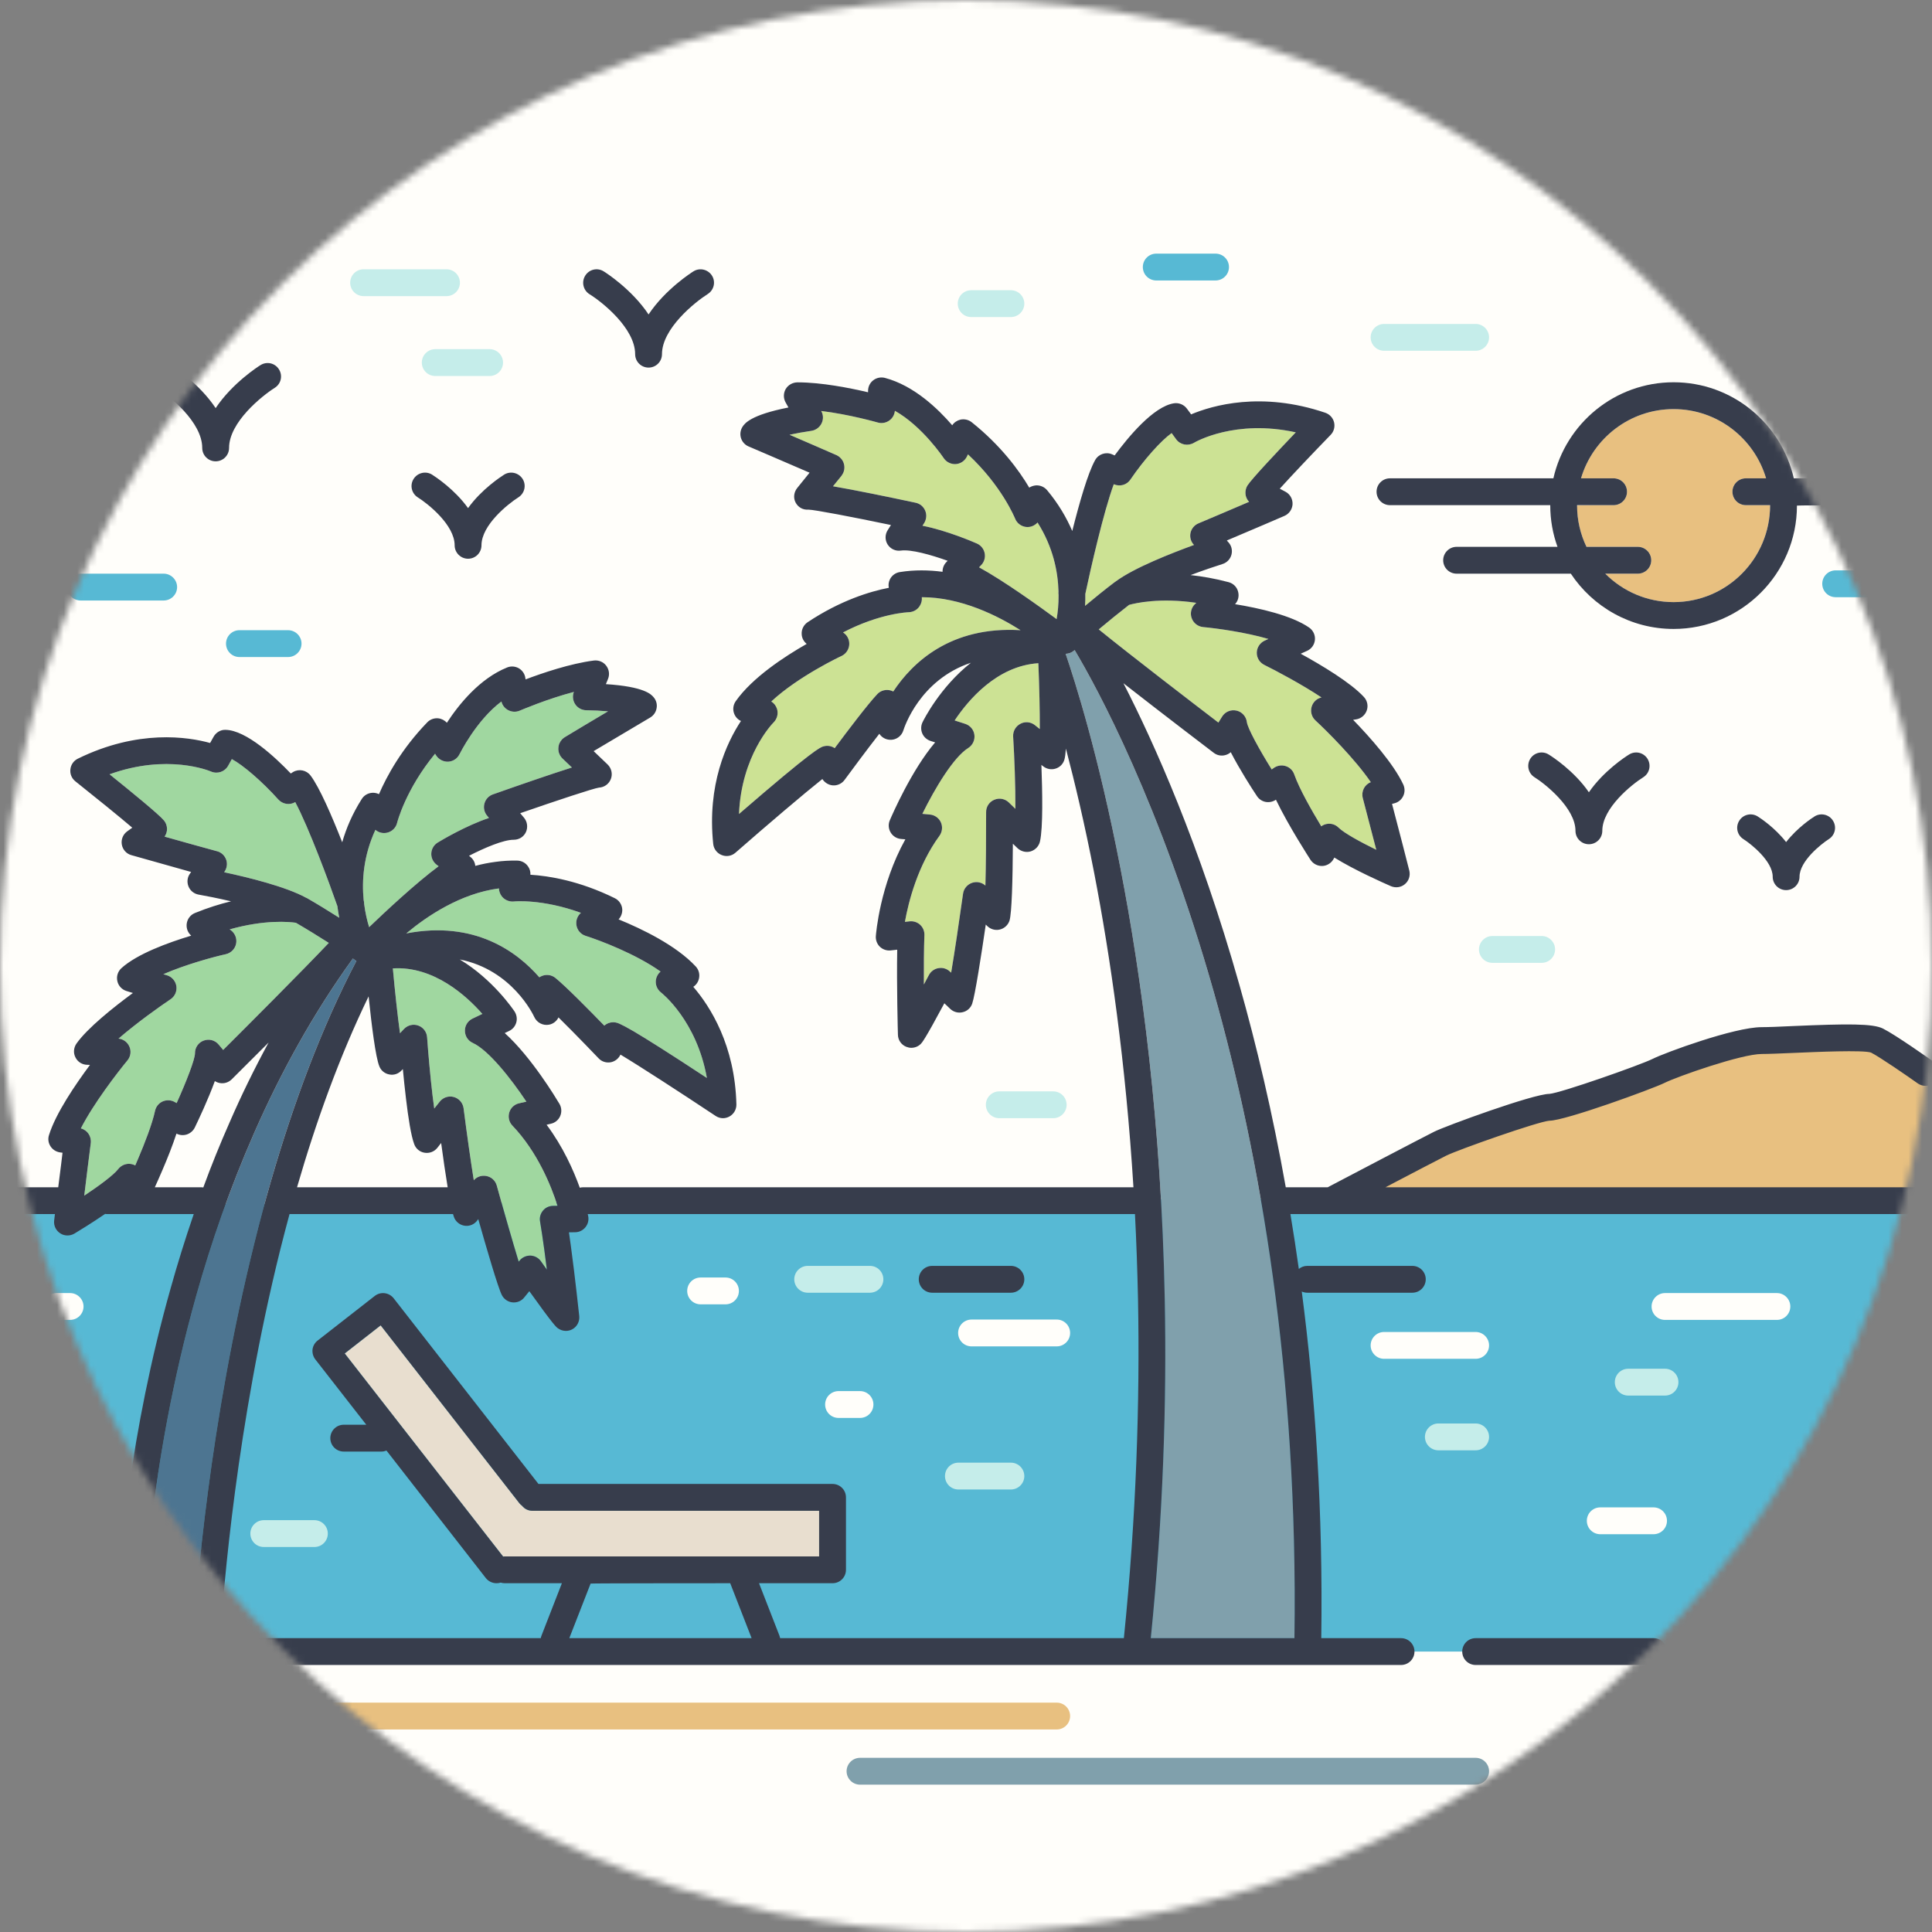 <svg width="288" height="288" viewBox="0 0 288 288" fill="none" xmlns="http://www.w3.org/2000/svg">
<rect x="0" y="0" width="288" height="288" fill="#808080" stroke="none"/>
<mask id="mask0_221:13935" style="mask-type:alpha" maskUnits="userSpaceOnUse" x="0" y="0" width="288" height="288">
<circle cx="144" cy="144" r="144" fill="#C4C4C4"/>
</mask>
<g mask="url(#mask0_221:13935)">
<path d="M1019.87 597.453H-1716V-21.996H1019.87V597.453Z" fill="#FFFEFA"/>
<path d="M287.84 178.231V161.497C287.84 161.497 279.853 154.503 276.96 154.503C274.053 154.503 262.507 153.877 258.947 155.412C255.387 156.948 243.613 162.116 238.947 162.755C234.28 163.392 220.053 167.304 215.387 168.791C210.733 170.279 200.28 178.503 200.28 178.503L287.84 178.231Z" fill="#E8C080"/>
<path d="M-0.894 179.615V246.197H287.84V178.231L-0.894 179.615Z" fill="#57B9D4"/>
<path d="M122.107 225.209V232.009H75.24C75.16 232.009 75.08 232.023 75 232.037L51.387 201.757L56.747 197.569L77.44 224.103C77.547 224.236 77.68 224.356 77.813 224.451C78.173 224.916 78.733 225.209 79.36 225.209H122.107Z" fill="#E8DECF"/>
<path d="M263.867 75.303C263.867 83.303 257.413 89.756 249.48 89.756C245.507 89.756 241.907 88.144 239.293 85.516H244.147C245.253 85.516 246.147 84.623 246.147 83.516C246.147 82.423 245.253 81.516 244.147 81.516H236.493C235.6 79.651 235.093 77.569 235.093 75.369C235.093 75.303 240.533 75.303 240.533 75.303C241.64 75.303 242.533 74.409 242.533 73.303C242.533 72.196 241.64 71.303 240.533 71.303H235.68C237.44 65.344 242.96 60.984 249.48 60.984C256 60.984 261.507 65.344 263.267 71.303H260.253C259.147 71.303 258.253 72.196 258.253 73.303C258.253 74.409 259.147 75.303 260.253 75.303H263.867Z" fill="#E8C080"/>
<path d="M203.147 118.956C203.76 121.289 204.547 124.289 205.16 126.676C202.76 125.503 200.36 124.183 199.547 123.383C199.08 122.916 198.427 122.704 197.787 122.823C197.48 122.876 197.2 122.996 196.96 123.183C195.547 120.849 193.693 117.609 192.933 115.451C192.733 114.849 192.253 114.383 191.64 114.196C191.04 114.009 190.387 114.117 189.867 114.489L189.573 114.704C187.707 111.716 185.973 108.543 185.867 107.636C185.76 106.796 185.133 106.103 184.32 105.929C183.493 105.743 182.64 106.089 182.187 106.811L181.627 107.716C177.773 104.769 168.547 97.689 163.787 93.823C165.187 92.651 166.813 91.329 168.307 90.169C169.267 89.903 172.907 89.063 178.333 89.863L178.2 89.984C177.6 90.516 177.373 91.356 177.627 92.103C177.88 92.863 178.547 93.396 179.347 93.477C181.267 93.651 185.627 94.236 189.08 95.249L188.52 95.503C187.827 95.823 187.36 96.516 187.347 97.289C187.333 98.063 187.773 98.769 188.467 99.117C190.2 99.969 194.027 101.996 197 103.969C196.307 104.117 195.747 104.636 195.533 105.329C195.307 106.063 195.52 106.863 196.08 107.383C197.787 108.956 201.987 113.144 204.347 116.596C203.413 116.956 202.893 117.969 203.147 118.956Z" fill="#CCE294"/>
<path d="M180.946 147.903C187.826 172.236 193.52 204.596 192.96 244.196H171.547C173.386 225.983 173.933 209.064 173.627 193.636C173.12 167.503 170.186 145.704 167.013 129.371C163.747 112.489 160.213 101.436 158.853 97.463C159.307 97.451 159.76 97.289 160.12 96.969C160.12 96.969 160.16 96.943 160.2 96.903C163.52 102.477 173.013 119.876 180.946 147.903Z" fill="#80A0AC"/>
<path d="M193.16 64.451C190.413 67.329 186.6 71.369 185.96 72.369C185.667 72.849 185.587 73.409 185.72 73.956C185.813 74.276 185.973 74.569 186.2 74.811C183.507 75.956 180.093 77.423 178.667 78.011C178.053 78.263 177.613 78.796 177.467 79.436C177.333 80.089 177.52 80.756 177.987 81.236C174.587 82.489 169.12 84.609 166.333 86.663C166.28 86.703 166.213 86.743 166.16 86.784C164.707 87.876 163.147 89.156 161.747 90.317C161.787 89.756 161.8 89.156 161.787 88.529C162.573 84.823 164.507 76.303 166.027 72.183C166.947 72.583 167.973 72.289 168.507 71.489C170.56 68.477 173.093 65.663 174.653 64.556L175.333 65.489C175.947 66.317 177.08 66.529 177.973 66.011C178.24 65.849 184.147 62.463 193.16 64.451Z" fill="#CCE294"/>
<path d="M157.8 88.689C157.813 90.089 157.68 91.303 157.507 92.289C154.933 90.396 149.667 86.609 145.947 84.569L146.24 84.263C146.707 83.796 146.907 83.129 146.787 82.489C146.667 81.836 146.227 81.289 145.627 81.023C145.053 80.769 141.12 79.076 137.507 78.369L137.76 77.984C138.107 77.423 138.173 76.729 137.92 76.129C137.667 75.516 137.133 75.076 136.493 74.943C132.307 74.049 127.507 73.063 124.173 72.489L125.44 70.929C125.507 70.823 125.547 70.769 125.573 70.716C125.613 70.651 125.653 70.596 125.68 70.529C125.72 70.451 125.733 70.409 125.747 70.369C125.773 70.303 125.8 70.223 125.813 70.156C125.827 70.089 125.84 70.036 125.853 69.969C125.853 69.903 125.867 69.836 125.867 69.769C125.88 69.703 125.867 69.636 125.867 69.569C125.867 69.516 125.867 69.451 125.853 69.396C125.84 69.329 125.827 69.263 125.813 69.196C125.8 69.144 125.787 69.076 125.76 69.023C125.747 68.956 125.72 68.903 125.693 68.836C125.667 68.784 125.64 68.729 125.6 68.677C125.573 68.609 125.533 68.556 125.493 68.503C125.453 68.451 125.413 68.396 125.373 68.356C125.333 68.303 125.28 68.249 125.227 68.209C125.187 68.169 125.173 68.144 125.133 68.117C125.04 68.049 124.973 68.011 124.92 67.969C124.853 67.943 124.8 67.903 124.733 67.863C123.107 67.144 120.187 65.889 117.693 64.811C118.72 64.583 119.853 64.383 120.96 64.223C121.613 64.117 122.173 63.716 122.467 63.117C122.76 62.529 122.747 61.836 122.413 61.263C126.613 61.769 130.8 62.969 130.853 62.984C131.453 63.156 132.107 63.036 132.613 62.651C133.067 62.317 133.347 61.796 133.4 61.236C137.533 63.569 140.627 68.223 140.667 68.276C141.067 68.889 141.773 69.223 142.48 69.183C143.2 69.129 143.84 68.689 144.147 68.036L144.293 67.729C149.387 72.477 151.28 77.236 151.307 77.276C151.573 77.984 152.227 78.477 152.973 78.556C153.627 78.623 154.24 78.356 154.667 77.889C156.973 81.529 157.707 85.183 157.787 88.156C157.773 88.344 157.773 88.516 157.8 88.689Z" fill="#CCE294"/>
<path d="M154.787 98.863C154.933 102.396 155.013 106.063 155 108.677L154.28 108.103C153.667 107.609 152.813 107.516 152.12 107.889C151.413 108.249 150.987 108.996 151.027 109.784C151.213 112.796 151.387 117.249 151.36 120.569L150.387 119.623C149.813 119.064 148.947 118.903 148.213 119.223C147.467 119.529 146.987 120.263 147 121.064C147 124.903 146.973 129.049 146.893 132.009C146.36 131.529 145.613 131.371 144.92 131.596C144.2 131.836 143.667 132.463 143.56 133.223C142.973 137.436 142.293 141.996 141.787 144.996L141.613 144.836C141.16 144.409 140.547 144.209 139.92 144.316C139.293 144.409 138.76 144.796 138.467 145.356C138.227 145.811 137.973 146.289 137.72 146.757C137.707 144.169 137.72 141.409 137.8 139.409C137.827 138.836 137.6 138.263 137.173 137.863C136.8 137.516 136.307 137.329 135.8 137.329C135.733 137.329 135.653 137.329 135.587 137.343L134.893 137.424C135.44 134.371 136.813 129.009 140.04 124.596C140.467 124.009 140.547 123.236 140.253 122.583C139.96 121.929 139.32 121.477 138.6 121.424L137.493 121.316C139.347 117.543 142.133 112.876 144.333 111.503C144.987 111.089 145.347 110.329 145.253 109.556C145.16 108.784 144.627 108.144 143.88 107.903L142.307 107.396C144.267 104.451 148.56 99.263 154.787 98.863Z" fill="#CCE294"/>
<path d="M152.133 93.943C141.653 93.303 135.96 98.836 133.16 103.076C133.053 103.023 132.947 102.984 132.827 102.943C132.093 102.716 131.293 102.916 130.773 103.477C129.373 104.956 126.36 108.929 124.427 111.529C123.947 111.196 123.333 111.089 122.747 111.263C122.306 111.383 121.347 111.663 110.16 121.343C110.52 112.649 115.107 107.903 115.32 107.689C115.84 107.169 116.04 106.409 115.84 105.716C115.693 105.223 115.387 104.823 114.973 104.569C119 100.811 125.373 97.811 125.453 97.784C126.147 97.451 126.587 96.756 126.6 95.996C126.613 95.289 126.253 94.636 125.667 94.276C131.187 91.396 135.413 91.263 135.453 91.263C136.133 91.249 136.773 90.889 137.12 90.303C137.36 89.916 137.466 89.463 137.413 89.023C143.266 89.023 148.773 91.811 152.133 93.943Z" fill="#CCE294"/>
<path d="M98.547 147.956C98.6 147.996 103.853 152.103 105.373 160.689C99.64 156.916 96.387 154.876 94.493 153.757C92.347 152.503 91.96 152.451 91.72 152.409C91.613 152.397 91.507 152.383 91.413 152.383C90.907 152.383 90.44 152.569 90.08 152.889C87.84 150.583 84.373 147.064 82.8 145.784C82.213 145.303 81.4 145.196 80.707 145.516C80.587 145.569 80.493 145.623 80.4 145.689C77.08 141.876 70.773 137.183 60.56 139.144C63.587 136.609 68.627 133.183 74.373 132.436C74.387 132.863 74.547 133.303 74.827 133.649C75.253 134.169 75.92 134.451 76.6 134.383C76.64 134.371 80.813 133.969 86.6 136.076C86.08 136.516 85.827 137.196 85.92 137.876C86.027 138.636 86.56 139.276 87.293 139.503C89.44 140.183 94.787 142.209 98.467 144.823C98.107 145.129 97.853 145.569 97.773 146.064C97.667 146.784 97.96 147.503 98.547 147.956Z" fill="#A0D7A0"/>
<path d="M87.386 105.876C88.48 105.889 89.613 105.943 90.64 106.036C88.32 107.409 85.64 109.011 84.173 109.903C84.026 109.996 83.906 110.103 83.787 110.209C83.587 110.451 83.453 110.651 83.36 110.876C83.347 110.903 83.347 110.929 83.333 110.956C83.266 111.169 83.227 111.397 83.227 111.623C83.227 111.649 83.227 111.676 83.227 111.704C83.24 111.929 83.28 112.156 83.373 112.371C83.386 112.397 83.4 112.424 83.413 112.451C83.44 112.516 83.466 112.583 83.507 112.649C83.6 112.796 83.706 112.916 83.813 113.037C83.84 113.064 85.253 114.409 85.253 114.409C82.053 115.424 77.466 117.009 73.466 118.424C72.853 118.636 72.386 119.144 72.213 119.784C72.04 120.409 72.186 121.091 72.613 121.596L72.893 121.929C69.427 123.091 65.8 125.263 65.253 125.596C64.693 125.929 64.333 126.529 64.293 127.183C64.253 127.849 64.546 128.477 65.067 128.889L65.386 129.129C62 131.623 57.32 136.009 55.026 138.209C54.733 137.263 54.453 136.091 54.28 134.731C54.28 134.556 54.266 134.371 54.213 134.196C53.92 131.263 54.173 127.583 55.96 123.704C56.44 124.117 57.093 124.276 57.706 124.129C58.453 123.956 59.026 123.383 59.2 122.649C59.213 122.596 60.44 117.716 64.853 112.356L65.026 112.636C65.427 113.236 66.133 113.583 66.84 113.543C67.56 113.489 68.2 113.064 68.507 112.409C68.546 112.356 70.986 107.383 74.746 104.569C74.866 105.103 75.213 105.556 75.707 105.836C76.253 106.144 76.906 106.183 77.493 105.929C77.533 105.916 81.48 104.209 85.546 103.144C85.306 103.756 85.386 104.436 85.746 104.984C86.106 105.529 86.72 105.863 87.386 105.876Z" fill="#A0D7A0"/>
<path d="M83.107 179.743L82.427 179.757C81.84 179.769 81.293 180.023 80.933 180.477C80.56 180.929 80.4 181.516 80.507 182.091C80.707 183.276 80.92 184.731 81.133 186.263C81.267 187.249 81.4 188.263 81.52 189.263C81.227 188.849 80.933 188.424 80.64 188.023C80.28 187.503 79.693 187.196 79.067 187.169C78.4 187.169 77.827 187.451 77.453 187.916L77.32 188.076C76.44 185.183 75.173 180.796 74.053 176.731C73.853 175.996 73.24 175.436 72.493 175.303C71.8 175.169 71.08 175.409 70.627 175.943C70.16 173.023 69.587 168.969 69.107 165.209C69 164.409 68.44 163.757 67.653 163.529C66.88 163.316 66.053 163.583 65.56 164.209L64.733 165.249C64.653 164.636 64.56 163.983 64.48 163.316C64.133 160.397 63.84 157.037 63.667 154.623C63.613 153.823 63.093 153.144 62.347 152.876C61.613 152.609 60.773 152.811 60.227 153.383L59.627 154.023C59.267 151.451 58.88 147.836 58.56 144.356C64.707 143.983 69.587 148.503 71.907 151.144L70.453 151.836C69.747 152.169 69.293 152.876 69.307 153.649C69.307 154.436 69.76 155.144 70.467 155.463C72.813 156.529 76.147 160.743 78.467 164.223L77.4 164.463C76.693 164.609 76.12 165.144 75.92 165.823C75.707 166.516 75.88 167.276 76.387 167.796C80.133 171.716 82.173 176.811 83.107 179.743Z" fill="#A0D7A0"/>
<path d="M53.04 143.196C53.08 143.209 53.107 143.223 53.133 143.236C47.867 153.303 43.72 164.569 40.453 175.849C39.533 179.009 38.693 182.169 37.92 185.303C31.213 212.169 29.253 237.223 28.813 244.196H21.267C21.333 240.556 22.053 218.796 29.253 193.144C31.467 185.276 34.293 177.049 37.893 168.876C41.8 159.983 46.64 151.144 52.6 142.889C52.867 143.076 53.04 143.183 53.04 143.196Z" fill="#4D7591"/>
<path d="M50.293 135.076C50.373 135.689 50.467 136.263 50.573 136.811C49.053 135.849 47.36 134.796 45.8 133.903C45.747 133.876 45.68 133.849 45.627 133.823C42.587 132.156 36.96 130.784 33.413 130.023C33.827 129.463 33.933 128.769 33.72 128.156C33.493 127.529 32.986 127.049 32.346 126.889C30.853 126.489 27.32 125.503 24.533 124.716C24.72 124.451 24.84 124.144 24.88 123.823C24.947 123.276 24.787 122.716 24.427 122.289C23.68 121.383 19.413 117.903 16.333 115.424C24.947 112.316 31.173 114.889 31.453 115.009C32.413 115.424 33.507 115.049 34.013 114.144L34.56 113.156C36.227 114.049 39.08 116.489 41.493 119.183C42.133 119.889 43.187 120.064 44.013 119.569C46.053 123.409 49.053 131.529 50.293 135.076Z" fill="#A0D7A0"/>
<path d="M44.106 137.556C45.72 138.489 47.48 139.583 49.013 140.556C44.827 144.969 36.68 153.117 33.267 156.516L32.6 155.716C32.066 155.064 31.173 154.823 30.373 155.117C29.587 155.397 29.053 156.156 29.067 157.009C29.067 157.916 27.773 161.249 26.333 164.436L26.026 164.263C25.466 163.956 24.8 163.943 24.227 164.196C23.653 164.463 23.24 164.983 23.107 165.609C22.693 167.543 21.573 170.424 20.573 172.769C20.427 173.103 20.293 173.424 20.16 173.731C19.893 173.583 19.6 173.503 19.293 173.489C18.653 173.463 18.026 173.757 17.627 174.263C16.933 175.169 14.76 176.769 12.56 178.236C12.707 177.009 12.88 175.649 13.04 174.289C13.213 172.929 13.386 171.569 13.533 170.397C13.653 169.383 13.013 168.451 12.053 168.209C13.933 164.516 17.52 159.863 18.987 158.091C19.48 157.503 19.6 156.676 19.267 155.969C18.973 155.329 18.36 154.889 17.666 154.823C20.346 152.503 23.826 150.023 25.427 148.956C26.067 148.529 26.4 147.769 26.293 147.009C26.173 146.236 25.627 145.609 24.893 145.383L24.346 145.223C27.613 143.796 31.8 142.649 33.68 142.236C34.453 142.049 35.053 141.436 35.2 140.649C35.346 139.876 35.013 139.076 34.36 138.623L34.227 138.543C39.453 137.064 43.12 137.409 44.106 137.556Z" fill="#A0D7A0"/>
<path d="M192.96 244.196H171.547C173.387 225.983 173.933 209.063 173.627 193.636C173.12 167.503 170.187 145.703 167.013 129.369C163.747 112.489 160.213 101.436 158.853 97.463C159.307 97.449 159.76 97.289 160.12 96.969C160.12 96.969 160.16 96.943 160.2 96.903C163.52 102.476 173.013 119.876 180.947 147.903C187.827 172.236 193.52 204.596 192.96 244.196ZM167.533 244.196H116.293C116.267 244.076 116.24 243.956 116.2 243.849L113.147 236.009H124.107C125.213 236.009 126.107 235.116 126.107 234.009V223.209C126.107 222.103 125.213 221.209 124.107 221.209H80.267L58.68 193.529C58 192.663 56.733 192.503 55.867 193.183L47.346 199.836C46.933 200.156 46.653 200.636 46.587 201.156C46.533 201.689 46.68 202.223 47 202.636L54.6 212.383H51.24C50.133 212.383 49.24 213.289 49.24 214.383C49.24 215.489 50.133 216.383 51.24 216.383H56.867C57.12 216.383 57.373 216.329 57.613 216.236L72.427 235.249C72.827 235.743 73.413 236.009 74.013 236.009C74.227 236.009 74.44 235.983 74.64 235.916C74.826 235.969 75.027 236.009 75.24 236.009H83.76L80.707 243.849C80.666 243.956 80.64 244.076 80.613 244.196H32.827C33.293 237.049 35.253 212.476 41.787 186.249C42.227 184.503 42.68 182.743 43.16 180.983H67.533C67.6 181.249 67.68 181.463 67.746 181.609C68.053 182.236 68.667 182.663 69.36 182.729C70.067 182.796 70.733 182.489 71.147 181.929L71.293 181.729C72.52 186.063 74.227 191.916 74.813 193.063C75.12 193.663 75.72 194.076 76.387 194.143C77.067 194.209 77.733 193.943 78.147 193.409L78.906 192.476C82.48 197.476 82.893 197.796 83.133 197.983C83.493 198.249 83.92 198.396 84.347 198.396C84.693 198.396 85.027 198.316 85.333 198.143C86.027 197.756 86.427 196.983 86.347 196.183C86.306 195.889 85.747 190.489 85.093 185.703C85 185.023 84.906 184.343 84.813 183.703L85.76 183.689C86.36 183.676 86.906 183.396 87.28 182.929C87.653 182.463 87.8 181.863 87.68 181.276C87.666 181.249 87.653 181.129 87.613 180.983H169.187C169.4 185.076 169.547 189.303 169.64 193.636C169.933 209.036 169.387 225.969 167.533 244.196ZM75.24 232.009C75.16 232.009 75.08 232.023 75 232.036L51.387 201.756L56.746 197.569L77.44 224.103C77.546 224.236 77.68 224.356 77.813 224.449C78.173 224.916 78.733 225.209 79.36 225.209H122.107V232.009H75.24ZM84.867 244.196L88.04 236.063C88.053 236.009 108.853 236.009 108.853 236.009C108.867 236.063 112.04 244.196 112.04 244.196H84.867ZM21.267 244.196C21.333 240.556 22.053 218.796 29.253 193.143C31.467 185.276 34.293 177.049 37.893 168.876C41.8 159.983 46.64 151.143 52.6 142.889C52.867 143.076 53.04 143.183 53.04 143.196C53.08 143.209 53.107 143.223 53.133 143.236C47.867 153.303 43.72 164.569 40.453 175.849C39.533 179.009 38.693 182.169 37.92 185.303C31.213 212.169 29.253 237.223 28.813 244.196H21.267ZM23.08 176.983C23.4 176.289 23.8 175.383 24.227 174.383C24.947 172.716 25.72 170.769 26.306 168.983C26.787 169.236 27.333 169.276 27.84 169.116C28.36 168.943 28.8 168.569 29.04 168.076C29.627 166.863 31.04 163.863 32.027 161.156C32.32 161.343 32.667 161.463 33.027 161.476C33.6 161.503 34.133 161.289 34.533 160.903C34.773 160.663 37.066 158.383 40.04 155.409C37.907 159.329 35.973 163.289 34.24 167.276C32.8 170.529 31.493 173.769 30.306 177.009C30.213 176.996 30.12 176.983 30.027 176.983H23.08ZM20.16 173.729C19.893 173.583 19.6 173.503 19.293 173.489C18.653 173.463 18.027 173.756 17.627 174.263C16.933 175.169 14.76 176.769 12.56 178.236C12.707 177.009 12.88 175.649 13.04 174.289C13.213 172.929 13.387 171.569 13.533 170.396C13.653 169.383 13.013 168.449 12.053 168.209C13.933 164.516 17.52 159.863 18.987 158.089C19.48 157.503 19.6 156.676 19.267 155.969C18.973 155.329 18.36 154.889 17.667 154.823C20.347 152.503 23.827 150.023 25.427 148.956C26.067 148.529 26.4 147.769 26.293 147.009C26.173 146.236 25.627 145.609 24.893 145.383L24.346 145.223C27.613 143.796 31.8 142.649 33.68 142.236C34.453 142.049 35.053 141.436 35.2 140.649C35.347 139.876 35.013 139.076 34.36 138.623L34.227 138.543C39.453 137.063 43.12 137.409 44.106 137.556C45.72 138.489 47.48 139.583 49.013 140.556C44.827 144.969 36.68 153.116 33.267 156.516L32.6 155.716C32.067 155.063 31.173 154.823 30.373 155.116C29.587 155.396 29.053 156.156 29.067 157.009C29.067 157.916 27.773 161.249 26.333 164.436L26.027 164.263C25.467 163.956 24.8 163.943 24.227 164.196C23.653 164.463 23.24 164.983 23.107 165.609C22.693 167.543 21.573 170.423 20.573 172.769C20.427 173.103 20.293 173.423 20.16 173.729ZM33.413 130.023C33.827 129.463 33.933 128.769 33.72 128.156C33.493 127.529 32.986 127.049 32.346 126.889C30.853 126.489 27.32 125.503 24.533 124.716C24.72 124.449 24.84 124.143 24.88 123.823C24.947 123.276 24.787 122.716 24.427 122.289C23.68 121.383 19.413 117.903 16.333 115.423C24.947 112.316 31.173 114.889 31.453 115.009C32.413 115.423 33.507 115.049 34.013 114.143L34.56 113.156C36.227 114.049 39.08 116.489 41.493 119.183C42.133 119.889 43.187 120.063 44.013 119.569C46.053 123.409 49.053 131.529 50.293 135.076C50.373 135.689 50.467 136.263 50.573 136.809C49.053 135.849 47.36 134.796 45.8 133.903C45.747 133.876 45.68 133.849 45.627 133.823C42.587 132.156 36.96 130.783 33.413 130.023ZM54.947 148.529C55.386 152.743 55.987 157.636 56.56 158.983C56.813 159.609 57.373 160.049 58.04 160.169C58.706 160.303 59.386 160.076 59.84 159.583L60.053 159.369C60.187 160.729 60.333 162.263 60.52 163.769C60.853 166.583 61.267 169.289 61.746 170.556C61.986 171.236 62.587 171.729 63.293 171.836C64.013 171.956 64.733 171.676 65.187 171.116L65.76 170.383C66.08 172.743 66.413 175.063 66.733 176.983H44.28C47.106 167.209 50.613 157.463 54.947 148.529ZM55.96 123.703C56.44 124.116 57.093 124.276 57.706 124.129C58.453 123.956 59.027 123.383 59.2 122.649C59.213 122.596 60.44 117.716 64.853 112.356L65.027 112.636C65.427 113.236 66.133 113.583 66.84 113.543C67.56 113.489 68.2 113.063 68.507 112.409C68.546 112.356 70.987 107.383 74.746 104.569C74.867 105.103 75.213 105.556 75.707 105.836C76.253 106.143 76.907 106.183 77.493 105.929C77.533 105.916 81.48 104.209 85.546 103.143C85.306 103.756 85.386 104.436 85.746 104.984C86.106 105.529 86.72 105.863 87.387 105.876C88.48 105.889 89.613 105.943 90.64 106.036C88.32 107.409 85.64 109.011 84.173 109.903C84.027 109.996 83.907 110.103 83.787 110.209C83.587 110.449 83.453 110.651 83.36 110.876C83.347 110.903 83.347 110.929 83.333 110.956C83.267 111.169 83.227 111.396 83.227 111.623C83.227 111.649 83.227 111.676 83.227 111.703C83.24 111.929 83.28 112.156 83.373 112.369C83.387 112.396 83.4 112.423 83.413 112.449C83.44 112.516 83.466 112.583 83.507 112.649C83.6 112.796 83.707 112.916 83.813 113.036C83.84 113.063 85.253 114.409 85.253 114.409C82.053 115.423 77.467 117.009 73.467 118.423C72.853 118.636 72.386 119.143 72.213 119.783C72.04 120.409 72.186 121.089 72.613 121.596L72.893 121.929C69.427 123.089 65.8 125.263 65.253 125.596C64.693 125.929 64.333 126.529 64.293 127.183C64.253 127.849 64.547 128.476 65.067 128.889L65.387 129.129C62 131.623 57.32 136.009 55.027 138.209C54.733 137.263 54.453 136.089 54.28 134.729C54.28 134.556 54.267 134.369 54.213 134.196C53.92 131.263 54.173 127.583 55.96 123.703ZM74.373 132.436C74.386 132.863 74.547 133.303 74.827 133.649C75.253 134.169 75.92 134.449 76.6 134.383C76.64 134.369 80.813 133.969 86.6 136.076C86.08 136.516 85.827 137.196 85.92 137.876C86.027 138.636 86.56 139.276 87.293 139.503C89.44 140.183 94.787 142.209 98.467 144.823C98.107 145.129 97.853 145.569 97.773 146.063C97.666 146.783 97.96 147.503 98.546 147.956C98.6 147.996 103.853 152.103 105.373 160.689C99.64 156.916 96.387 154.876 94.493 153.756C92.347 152.503 91.96 152.449 91.72 152.409C91.613 152.396 91.507 152.383 91.413 152.383C90.906 152.383 90.44 152.569 90.08 152.889C87.84 150.583 84.373 147.063 82.8 145.783C82.213 145.303 81.4 145.196 80.707 145.516C80.587 145.569 80.493 145.623 80.4 145.689C77.08 141.876 70.773 137.183 60.56 139.143C63.587 136.609 68.626 133.183 74.373 132.436ZM71.906 151.143L70.453 151.836C69.747 152.169 69.293 152.876 69.306 153.649C69.306 154.436 69.76 155.143 70.467 155.463C72.813 156.529 76.147 160.743 78.467 164.223L77.4 164.463C76.693 164.609 76.12 165.143 75.92 165.823C75.707 166.516 75.88 167.276 76.387 167.796C80.133 171.716 82.173 176.809 83.106 179.743L82.427 179.756C81.84 179.769 81.293 180.023 80.933 180.476C80.56 180.929 80.4 181.516 80.507 182.089C80.707 183.276 80.92 184.729 81.133 186.263C81.267 187.249 81.4 188.263 81.52 189.263C81.227 188.849 80.933 188.423 80.64 188.023C80.28 187.503 79.693 187.196 79.067 187.169C78.4 187.169 77.827 187.449 77.453 187.916L77.32 188.076C76.44 185.183 75.173 180.796 74.053 176.729C73.853 175.996 73.24 175.436 72.493 175.303C71.8 175.169 71.08 175.409 70.627 175.943C70.16 173.023 69.587 168.969 69.106 165.209C69 164.409 68.44 163.756 67.653 163.529C66.88 163.316 66.053 163.583 65.56 164.209L64.733 165.249C64.653 164.636 64.56 163.983 64.48 163.316C64.133 160.396 63.84 157.036 63.667 154.623C63.613 153.823 63.093 153.143 62.346 152.876C61.613 152.609 60.773 152.809 60.227 153.383L59.627 154.023C59.267 151.449 58.88 147.836 58.56 144.356C64.707 143.983 69.587 148.503 71.906 151.143ZM161.787 88.529C162.573 84.823 164.507 76.303 166.027 72.183C166.947 72.583 167.973 72.289 168.507 71.489C170.56 68.476 173.093 65.663 174.653 64.556L175.333 65.489C175.947 66.317 177.08 66.529 177.973 66.011C178.24 65.849 184.147 62.463 193.16 64.449C190.413 67.329 186.6 71.369 185.96 72.369C185.667 72.849 185.587 73.409 185.72 73.956C185.813 74.276 185.973 74.569 186.2 74.809C183.507 75.956 180.093 77.423 178.667 78.011C178.053 78.263 177.613 78.796 177.467 79.436C177.333 80.089 177.52 80.756 177.987 81.236C174.587 82.489 169.12 84.609 166.333 86.663C166.28 86.703 166.213 86.743 166.16 86.783C164.707 87.876 163.147 89.156 161.747 90.317C161.787 89.756 161.8 89.156 161.787 88.529ZM178.333 89.863L178.2 89.984C177.6 90.516 177.373 91.356 177.627 92.103C177.88 92.863 178.547 93.396 179.347 93.476C181.267 93.651 185.627 94.236 189.08 95.249L188.52 95.503C187.827 95.823 187.36 96.516 187.347 97.289C187.333 98.063 187.773 98.769 188.467 99.116C190.2 99.969 194.027 101.996 197 103.969C196.307 104.116 195.747 104.636 195.533 105.329C195.307 106.063 195.52 106.863 196.08 107.383C197.787 108.956 201.987 113.143 204.347 116.596C203.413 116.956 202.893 117.969 203.147 118.956C203.76 121.289 204.547 124.289 205.16 126.676C202.76 125.503 200.36 124.183 199.547 123.383C199.08 122.916 198.427 122.703 197.787 122.823C197.48 122.876 197.2 122.996 196.96 123.183C195.547 120.849 193.693 117.609 192.933 115.449C192.733 114.849 192.253 114.383 191.64 114.196C191.04 114.009 190.387 114.116 189.867 114.489L189.573 114.703C187.707 111.716 185.973 108.543 185.867 107.636C185.76 106.796 185.133 106.103 184.32 105.929C183.493 105.743 182.64 106.089 182.187 106.809L181.627 107.716C177.773 104.769 168.547 97.689 163.787 93.823C165.187 92.651 166.813 91.329 168.307 90.169C169.267 89.903 172.907 89.063 178.333 89.863ZM157.507 92.289C154.933 90.396 149.667 86.609 145.947 84.569L146.24 84.263C146.707 83.796 146.907 83.129 146.787 82.489C146.667 81.836 146.227 81.289 145.627 81.023C145.053 80.769 141.12 79.076 137.507 78.369L137.76 77.984C138.107 77.423 138.173 76.729 137.92 76.129C137.667 75.516 137.133 75.076 136.493 74.943C132.307 74.049 127.507 73.063 124.173 72.489L125.44 70.929C125.507 70.823 125.547 70.769 125.573 70.716C125.613 70.651 125.653 70.596 125.68 70.529C125.72 70.449 125.733 70.409 125.747 70.369C125.773 70.303 125.8 70.223 125.813 70.156C125.827 70.089 125.84 70.036 125.853 69.969C125.853 69.903 125.867 69.836 125.867 69.769C125.88 69.703 125.867 69.636 125.867 69.569C125.867 69.516 125.867 69.449 125.853 69.396C125.84 69.329 125.827 69.263 125.813 69.196C125.8 69.143 125.787 69.076 125.76 69.023C125.747 68.956 125.72 68.903 125.693 68.836C125.667 68.783 125.64 68.729 125.6 68.677C125.573 68.609 125.533 68.556 125.493 68.503C125.453 68.449 125.413 68.396 125.373 68.356C125.333 68.303 125.28 68.249 125.227 68.209C125.187 68.169 125.173 68.143 125.133 68.116C125.04 68.049 124.973 68.011 124.92 67.969C124.853 67.943 124.8 67.903 124.733 67.863C123.107 67.143 120.187 65.889 117.693 64.809C118.72 64.583 119.853 64.383 120.96 64.223C121.613 64.116 122.173 63.716 122.467 63.116C122.76 62.529 122.747 61.836 122.413 61.263C126.613 61.769 130.8 62.969 130.853 62.984C131.453 63.156 132.107 63.036 132.613 62.651C133.067 62.317 133.347 61.796 133.4 61.236C137.533 63.569 140.627 68.223 140.667 68.276C141.067 68.889 141.773 69.223 142.48 69.183C143.2 69.129 143.84 68.689 144.147 68.036L144.293 67.729C149.387 72.476 151.28 77.236 151.307 77.276C151.573 77.984 152.227 78.476 152.973 78.556C153.627 78.623 154.24 78.356 154.667 77.889C156.973 81.529 157.707 85.183 157.787 88.156C157.773 88.344 157.773 88.516 157.8 88.689C157.813 90.089 157.68 91.303 157.507 92.289ZM155 108.677L154.28 108.103C153.667 107.609 152.813 107.516 152.12 107.889C151.413 108.249 150.987 108.996 151.027 109.783C151.213 112.796 151.387 117.249 151.36 120.569L150.387 119.623C149.813 119.063 148.947 118.903 148.213 119.223C147.467 119.529 146.987 120.263 147 121.063C147 124.903 146.973 129.049 146.893 132.009C146.36 131.529 145.613 131.369 144.92 131.596C144.2 131.836 143.667 132.463 143.56 133.223C142.973 137.436 142.293 141.996 141.787 144.996L141.613 144.836C141.16 144.409 140.547 144.209 139.92 144.316C139.293 144.409 138.76 144.796 138.467 145.356C138.227 145.809 137.973 146.289 137.72 146.756C137.707 144.169 137.72 141.409 137.8 139.409C137.827 138.836 137.6 138.263 137.173 137.863C136.8 137.516 136.307 137.329 135.8 137.329C135.733 137.329 135.653 137.329 135.587 137.343L134.893 137.423C135.44 134.369 136.813 129.009 140.04 124.596C140.467 124.009 140.547 123.236 140.253 122.583C139.96 121.929 139.32 121.476 138.6 121.423L137.493 121.316C139.347 117.543 142.133 112.876 144.333 111.503C144.987 111.089 145.347 110.329 145.253 109.556C145.16 108.783 144.627 108.143 143.88 107.903L142.307 107.396C144.267 104.449 148.56 99.263 154.787 98.863C154.933 102.396 155.013 106.063 155 108.677ZM133.16 103.076C133.053 103.023 132.947 102.984 132.827 102.943C132.093 102.716 131.293 102.916 130.773 103.476C129.373 104.956 126.36 108.929 124.427 111.529C123.947 111.196 123.333 111.089 122.747 111.263C122.307 111.383 121.347 111.663 110.16 121.343C110.52 112.649 115.107 107.903 115.32 107.689C115.84 107.169 116.04 106.409 115.84 105.716C115.693 105.223 115.387 104.823 114.973 104.569C119 100.809 125.373 97.809 125.453 97.783C126.147 97.449 126.587 96.756 126.6 95.996C126.613 95.289 126.253 94.636 125.667 94.276C131.187 91.396 135.413 91.263 135.453 91.263C136.133 91.249 136.773 90.889 137.12 90.303C137.36 89.916 137.467 89.463 137.413 89.023C143.267 89.023 148.773 91.809 152.133 93.943C141.653 93.303 135.96 98.836 133.16 103.076ZM287.027 176.983H206.533C210.453 174.929 214.667 172.729 215.573 172.276C217.4 171.369 229.293 167.183 230.96 167.063C233.347 167.063 246.467 162.263 248.133 161.423C250.067 160.463 259.6 157.116 262.613 157.116C263.693 157.116 265.4 157.036 267.373 156.956C270.733 156.809 277.707 156.503 278.907 156.903C280.267 157.596 284.4 160.449 285.88 161.503C286.773 162.129 288.027 161.916 288.667 161.023C289.307 160.116 289.093 158.876 288.187 158.236C287.613 157.836 282.587 154.276 280.693 153.329C279.173 152.569 275.48 152.596 267.2 152.956C265.267 153.049 263.6 153.116 262.613 153.116C258.533 153.116 248.173 156.929 246.347 157.849C244.533 158.756 232.627 162.943 230.96 163.063C228.573 163.063 215.453 167.863 213.787 168.703C212.133 169.529 200.373 175.689 197.92 176.983H191.667C189.693 165.889 187.307 155.823 184.76 146.836C178.827 125.863 172.013 110.689 167.467 101.849C173.56 106.609 180.493 111.889 180.933 112.223C181.387 112.569 181.947 112.703 182.507 112.596C182.867 112.529 183.2 112.369 183.467 112.129C184.8 114.716 186.613 117.543 187.373 118.676C187.667 119.129 188.147 119.449 188.68 119.543C189.213 119.636 189.76 119.516 190.2 119.209C192.107 123.183 195.213 127.943 195.36 128.183C195.76 128.783 196.44 129.129 197.173 129.089C197.893 129.036 198.533 128.596 198.84 127.956L198.907 127.836C201.88 129.689 206.28 131.636 207.347 132.103C208.04 132.396 208.84 132.289 209.413 131.809C210 131.329 210.253 130.569 210.093 129.823C209.947 129.183 208.36 123.076 207.507 119.836L207.92 119.729C208.48 119.569 208.947 119.169 209.187 118.636C209.44 118.103 209.427 117.489 209.187 116.956C207.733 113.836 204.24 109.916 201.707 107.303L202.147 107.236C202.867 107.129 203.48 106.623 203.733 105.929C203.987 105.236 203.827 104.449 203.32 103.903C201.36 101.769 197.053 99.183 193.893 97.449L194.84 97.023C195.507 96.729 195.947 96.089 196.013 95.383C196.08 94.663 195.747 93.969 195.16 93.556C192.533 91.729 187.693 90.651 184.107 90.063C184.56 89.583 184.733 88.903 184.573 88.249C184.413 87.529 183.853 86.969 183.147 86.783C181.093 86.236 179.213 85.916 177.48 85.729C179.427 84.996 181.187 84.409 182.24 84.076C182.893 83.876 183.4 83.344 183.573 82.677C183.747 81.996 183.56 81.289 183.08 80.796L182.88 80.569C186.333 79.116 191.2 77.023 191.467 76.903C192.173 76.596 192.64 75.916 192.68 75.156C192.707 74.383 192.307 73.663 191.627 73.303L190.773 72.849C192.52 70.916 195.547 67.716 198.36 64.823C198.84 64.329 199.027 63.623 198.867 62.956C198.707 62.289 198.213 61.756 197.56 61.529C188.013 58.289 180.693 60.449 177.56 61.769L176.92 60.903C176.48 60.317 175.747 60.011 175.013 60.116C171.933 60.583 168.147 65.196 166.16 67.889L165.787 67.729C164.853 67.317 163.747 67.689 163.253 68.583C162.16 70.516 160.893 74.984 159.84 79.156C158.973 77.143 157.773 75.089 156.093 73.076C155.68 72.583 155.053 72.317 154.427 72.356C154.067 72.383 153.72 72.503 153.427 72.689C151.92 70.143 149.213 66.423 144.853 62.943C144.387 62.569 143.747 62.423 143.16 62.556C142.667 62.677 142.227 62.969 141.947 63.396C139.813 60.916 136.213 57.463 131.907 56.329C131.307 56.183 130.667 56.303 130.173 56.689C129.68 57.063 129.4 57.651 129.4 58.276V58.476C126.747 57.849 122.48 56.996 118.907 56.996C118.173 56.996 117.493 57.369 117.12 57.996C116.773 58.609 116.76 59.356 117.107 59.984L117.533 60.743C111.853 61.863 111 63.143 110.693 63.609C110.373 64.103 110.28 64.716 110.453 65.289C110.627 65.849 111.04 66.317 111.573 66.543C111.573 66.543 116.933 68.836 120.68 70.463L118.853 72.729C118.347 73.344 118.227 74.209 118.6 74.916C118.973 75.623 119.693 76.036 120.507 75.969C121.427 75.984 127.067 77.063 132.813 78.263L132.333 79.023C131.907 79.677 131.907 80.516 132.32 81.169C132.747 81.836 133.507 82.183 134.28 82.076C135.787 81.863 138.733 82.689 141.267 83.596L141.093 83.769C140.693 84.169 140.493 84.703 140.507 85.236C138.453 84.969 136.32 84.929 134.147 85.276C133.52 85.369 132.973 85.756 132.68 86.317C132.467 86.729 132.4 87.183 132.493 87.623C129.733 88.156 125.293 89.489 120.387 92.756C119.8 93.156 119.453 93.836 119.507 94.556C119.533 95.116 119.813 95.636 120.253 95.984C116.96 97.863 112.173 100.984 109.68 104.516C109.293 105.063 109.2 105.769 109.44 106.383C109.627 106.876 109.987 107.263 110.453 107.476C108.307 110.743 105.387 116.983 106.32 125.823C106.4 126.556 106.893 127.196 107.587 127.463C108.28 127.743 109.067 127.609 109.627 127.116C114.52 122.836 119.933 118.236 122.587 116.129C122.933 116.663 123.507 117.023 124.147 117.076C124.827 117.129 125.507 116.809 125.907 116.249C126.947 114.836 129.187 111.809 131.08 109.383C131.413 109.889 131.973 110.236 132.613 110.276C133.533 110.356 134.4 109.756 134.667 108.863C134.8 108.449 137.093 101.344 144.733 98.796C140.12 102.436 137.68 107.329 137.52 107.663C137.267 108.183 137.253 108.796 137.48 109.329C137.707 109.863 138.16 110.263 138.707 110.449L139.4 110.663C135.893 114.796 133.027 121.383 132.64 122.289C132.387 122.876 132.44 123.556 132.773 124.103C133.093 124.649 133.68 125.009 134.307 125.063L134.96 125.116C131.16 131.943 130.587 139.196 130.56 139.543C130.52 140.129 130.733 140.716 131.16 141.129C131.6 141.543 132.187 141.743 132.773 141.676L133.747 141.569C133.653 146.796 133.84 153.903 133.853 154.249C133.867 155.049 134.36 155.756 135.107 156.049C135.347 156.143 135.6 156.196 135.84 156.196C136.373 156.196 136.88 155.996 137.267 155.609C137.453 155.409 137.84 155.036 140.773 149.556L141.653 150.396C142.147 150.863 142.84 151.049 143.493 150.889C144.16 150.743 144.693 150.263 144.92 149.623C145.347 148.396 146.293 142.303 146.947 137.823L147.133 138.009C147.627 138.516 148.347 138.729 149.027 138.569C149.707 138.409 150.253 137.916 150.48 137.249C150.827 136.169 150.96 131.063 150.987 125.769L151.68 126.436C152.2 126.929 152.96 127.116 153.64 126.916C154.333 126.703 154.867 126.143 155.027 125.436C155.493 123.383 155.387 117.983 155.24 114.023L155.493 114.223C156.027 114.649 156.733 114.783 157.373 114.569C158.013 114.369 158.507 113.849 158.68 113.196C158.773 112.863 158.84 112.289 158.893 111.596C160.2 116.569 161.68 122.783 163.107 130.129C165.52 142.636 167.813 158.423 168.96 176.983H86.947C86.76 176.983 86.587 177.009 86.427 177.049C85.48 174.423 83.92 170.929 81.48 167.663L82.106 167.516C82.733 167.383 83.253 166.956 83.507 166.369C83.76 165.783 83.72 165.103 83.4 164.556C82.893 163.716 79.24 157.609 75.24 153.996L75.88 153.689C76.413 153.449 76.8 152.983 76.96 152.423C77.12 151.863 77.013 151.263 76.707 150.783C76.493 150.476 73.493 146.009 68.533 143.023C76.307 144.569 79.466 151.223 79.64 151.596C80.027 152.449 80.947 152.929 81.867 152.743C82.48 152.623 82.987 152.209 83.253 151.663C85.96 154.329 89.173 157.703 89.227 157.756C89.693 158.263 90.386 158.476 91.08 158.343C91.707 158.209 92.227 157.783 92.493 157.209C95.387 158.943 101.307 162.783 106.667 166.343C107 166.569 107.387 166.689 107.773 166.689C108.107 166.689 108.44 166.596 108.733 166.436C109.387 166.076 109.787 165.383 109.773 164.636C109.56 155.823 105.88 150.049 103.347 147.103C103.76 146.836 104.067 146.409 104.187 145.903C104.347 145.249 104.173 144.569 103.72 144.076C100.8 140.929 95.707 138.476 92.213 137.049C92.587 136.649 92.787 136.103 92.76 135.543C92.707 134.836 92.28 134.196 91.64 133.889C86.387 131.303 81.853 130.569 79.067 130.396C79.093 129.943 78.973 129.503 78.707 129.143C78.347 128.623 77.76 128.303 77.12 128.289C76.013 128.263 74.92 128.329 73.867 128.476C72.84 128.609 71.827 128.809 70.853 129.076C70.8 128.543 70.533 128.049 70.093 127.716L69.92 127.569C72.28 126.356 75.053 125.183 76.56 125.183C77.387 125.183 78.067 124.743 78.4 124.036C78.72 123.329 78.613 122.489 78.106 121.889L77.546 121.223C83.053 119.316 88.44 117.529 89.28 117.409C90.08 117.369 90.787 116.863 91.067 116.103C91.347 115.356 91.147 114.516 90.573 113.956L88.493 111.969C91.973 109.889 96.933 106.956 96.933 106.956C97.44 106.651 97.787 106.143 97.88 105.556C97.987 104.969 97.813 104.369 97.427 103.929C97.067 103.503 96.053 102.356 90.32 101.984L90.64 101.196C90.906 100.543 90.8 99.796 90.36 99.223C89.933 98.663 89.24 98.383 88.533 98.463C85 98.916 80.893 100.317 78.347 101.276L78.32 101.103C78.24 100.476 77.88 99.943 77.347 99.623C76.813 99.317 76.16 99.263 75.587 99.503C71.493 101.156 68.386 105.023 66.613 107.743C66.28 107.369 65.813 107.129 65.306 107.076C64.693 107.023 64.093 107.249 63.68 107.689C59.84 111.663 57.667 115.676 56.493 118.383C56.187 118.236 55.84 118.156 55.48 118.183C54.84 118.223 54.253 118.569 53.92 119.116C52.533 121.303 51.613 123.463 51.013 125.556C49.453 121.583 47.627 117.383 46.306 115.623C45.693 114.796 44.56 114.569 43.68 115.089L43.346 115.303C41.053 112.903 36.72 108.849 33.627 108.796C32.907 108.756 32.2 109.183 31.84 109.823L31.32 110.756C28.053 109.849 20.587 108.677 11.587 113.103C10.973 113.409 10.56 114.009 10.493 114.689C10.413 115.369 10.693 116.036 11.227 116.463C14.36 118.956 17.747 121.703 19.72 123.383L18.96 123.929C18.333 124.383 18.027 125.143 18.16 125.903C18.293 126.649 18.84 127.276 19.587 127.476C19.587 127.476 24.813 128.956 28.493 129.983L28.333 130.209C27.92 130.756 27.84 131.489 28.093 132.129C28.347 132.769 28.92 133.236 29.6 133.356C30.667 133.543 32.453 133.889 34.44 134.356C32.786 134.756 30.987 135.316 29.053 136.103C28.373 136.383 27.907 137.009 27.827 137.743C27.76 138.409 28.013 139.049 28.506 139.476C25.053 140.516 20.44 142.196 18.093 144.329C17.56 144.823 17.333 145.543 17.493 146.249C17.64 146.956 18.173 147.516 18.853 147.729L19.813 148.023C16.933 150.143 13.04 153.236 11.387 155.583C10.973 156.196 10.907 156.983 11.253 157.636C11.587 158.303 12.253 158.716 13 158.729L13.413 158.743C11.253 161.649 8.32 165.943 7.307 169.196C7.12 169.756 7.2 170.369 7.52 170.863C7.827 171.356 8.347 171.689 8.92 171.783L9.32 171.836C9.253 172.369 9.187 172.969 9.107 173.609C8.973 174.676 8.827 175.849 8.68 176.983H0.013C-1.093 176.983 -1.987 177.876 -1.987 178.983C-1.987 180.076 -1.093 180.983 0.013 180.983H8.187C8.12 181.489 8.08 181.863 8.067 181.996C8 182.743 8.36 183.463 9 183.863C9.32 184.076 9.693 184.169 10.067 184.169C10.413 184.169 10.773 184.076 11.093 183.889C11.733 183.503 13.667 182.329 15.667 180.956C15.747 180.969 15.826 180.983 15.906 180.983H28.88C27.6 184.716 26.453 188.409 25.44 192.036C22.373 202.889 20.467 213.063 19.267 221.529C18.96 221.329 18.587 221.209 18.2 221.209H9.427C8.32 221.209 7.427 222.103 7.427 223.209C7.427 224.316 8.32 225.209 9.427 225.209H18.2C18.4 225.209 18.6 225.169 18.787 225.116C17.52 235.196 17.307 242.263 17.267 244.196H13.133C12.027 244.196 11.133 245.089 11.133 246.196C11.133 247.303 12.027 248.196 13.133 248.196H194.907C194.947 248.196 208.853 248.196 208.853 248.196C209.96 248.196 210.853 247.303 210.853 246.196C210.853 245.089 209.96 244.196 208.853 244.196H196.96C197.227 225.329 196.08 208.089 194.053 192.529C194.307 192.636 194.573 192.703 194.867 192.703H210.533C211.64 192.703 212.533 191.809 212.533 190.703C212.533 189.596 211.64 188.703 210.533 188.703H194.867C194.387 188.703 193.96 188.876 193.613 189.156C193.227 186.369 192.8 183.649 192.36 180.983H287.027C288.133 180.983 289.027 180.076 289.027 178.983C289.027 177.876 288.133 176.983 287.027 176.983Z" fill="#373D4C"/>
<path d="M235.093 75.303H240.533C241.64 75.303 242.533 74.409 242.533 73.303C242.533 72.196 241.64 71.303 240.533 71.303H235.68C237.44 65.344 242.96 60.984 249.48 60.984C256 60.984 261.507 65.344 263.267 71.303H260.253C259.147 71.303 258.253 72.196 258.253 73.303C258.253 74.409 259.147 75.303 260.253 75.303H263.867C263.867 83.303 257.413 89.756 249.48 89.756C245.507 89.756 241.907 88.143 239.293 85.516H244.147C245.253 85.516 246.147 84.623 246.147 83.516C246.147 82.423 245.253 81.516 244.147 81.516H236.493C235.6 79.651 235.093 77.569 235.093 75.369C235.093 75.344 235.093 75.329 235.093 75.303ZM205.2 73.303C205.2 74.409 206.093 75.303 207.2 75.303H231.093C231.093 77.529 231.48 79.596 232.173 81.516H217.133C216.027 81.516 215.133 82.423 215.133 83.516C215.133 84.623 216.027 85.516 217.133 85.516H234.16C237.453 90.476 243.093 93.756 249.48 93.756C259.613 93.756 267.867 85.503 267.867 75.369C267.867 75.303 287.027 75.303 287.027 75.303C288.133 75.303 289.027 74.409 289.027 73.303C289.027 72.196 288.133 71.303 287.027 71.303H267.4C265.533 63.116 258.213 56.984 249.48 56.984C240.733 56.984 233.413 63.116 231.56 71.303H207.2C206.093 71.303 205.2 72.196 205.2 73.303Z" fill="#373D4C"/>
<path d="M287.027 242.729H258.733C257.627 242.729 256.733 243.623 256.733 244.729C256.733 245.836 257.627 246.729 258.733 246.729H287.027C288.133 246.729 289.027 245.836 289.027 244.729C289.027 243.623 288.133 242.729 287.027 242.729Z" fill="#373D4C"/>
<path d="M284.76 89.023C285.867 89.023 286.76 88.129 286.76 87.023C286.76 85.916 285.867 85.023 284.76 85.023H273.64C272.533 85.023 271.64 85.916 271.64 87.023C271.64 88.129 272.533 89.023 273.64 89.023H284.76Z" fill="#57B9D4"/>
<path d="M270.493 121.703C270.107 121.943 267.933 123.369 266.253 125.529C264.573 123.369 262.4 121.943 262.013 121.703C261.08 121.116 259.84 121.409 259.267 122.343C258.68 123.276 258.96 124.503 259.893 125.089C261.027 125.809 264.253 128.369 264.253 130.689C264.253 131.796 265.147 132.689 266.253 132.689C267.36 132.689 268.253 131.796 268.253 130.689C268.253 128.369 271.48 125.809 272.613 125.089C273.547 124.503 273.827 123.276 273.24 122.343C272.667 121.409 271.427 121.116 270.493 121.703Z" fill="#373D4C"/>
<path d="M264.88 196.756C265.987 196.756 266.88 195.863 266.88 194.756C266.88 193.663 265.987 192.756 264.88 192.756H248.2C247.093 192.756 246.2 193.663 246.2 194.756C246.2 195.863 247.093 196.756 248.2 196.756H264.88Z" fill="#FFFEFA"/>
<path d="M248.2 204.036H242.72C241.613 204.036 240.72 204.929 240.72 206.036C240.72 207.143 241.613 208.036 242.72 208.036H248.2C249.307 208.036 250.2 207.143 250.2 206.036C250.2 204.929 249.307 204.036 248.2 204.036Z" fill="#C5EDEA"/>
<path d="M246.493 224.703H238.547C237.44 224.703 236.547 225.596 236.547 226.703C236.547 227.809 237.44 228.703 238.547 228.703H246.493C247.6 228.703 248.493 227.809 248.493 226.703C248.493 225.596 247.6 224.703 246.493 224.703Z" fill="#FFFEFA"/>
<path d="M246.493 244.196H219.973C218.867 244.196 217.973 245.089 217.973 246.196C217.973 247.303 218.867 248.196 219.973 248.196H246.493C247.6 248.196 248.493 247.303 248.493 246.196C248.493 245.089 247.6 244.196 246.493 244.196Z" fill="#373D4C"/>
<path d="M234.853 123.849C234.853 124.956 235.747 125.849 236.853 125.849C237.96 125.849 238.853 124.956 238.853 123.849C238.853 120.449 243.253 116.929 244.96 115.863C245.893 115.276 246.173 114.049 245.587 113.103C245 112.169 243.773 111.889 242.84 112.476C242.293 112.809 239.04 114.929 236.853 118.103C234.667 114.929 231.413 112.809 230.867 112.476C229.933 111.889 228.707 112.169 228.12 113.103C227.533 114.049 227.813 115.276 228.747 115.863C230.333 116.849 234.853 120.449 234.853 123.849Z" fill="#373D4C"/>
<path d="M222.467 139.529C221.36 139.529 220.467 140.436 220.467 141.529C220.467 142.636 221.36 143.529 222.467 143.529H229.813C230.92 143.529 231.813 142.636 231.813 141.529C231.813 140.436 230.92 139.529 229.813 139.529H222.467Z" fill="#C5EDEA"/>
<path d="M206.32 52.289H219.973C221.067 52.289 221.973 51.396 221.973 50.289C221.973 49.183 221.067 48.289 219.973 48.289H206.32C205.227 48.289 204.32 49.183 204.32 50.289C204.32 51.396 205.227 52.289 206.32 52.289Z" fill="#C5EDEA"/>
<path d="M221.973 200.556C221.973 199.449 221.067 198.556 219.973 198.556H206.32C205.227 198.556 204.32 199.449 204.32 200.556C204.32 201.663 205.227 202.556 206.32 202.556H219.973C221.067 202.556 221.973 201.663 221.973 200.556Z" fill="#FFFEFA"/>
<path d="M214.413 216.196H219.973C221.067 216.196 221.973 215.303 221.973 214.196C221.973 213.089 221.067 212.196 219.973 212.196H214.413C213.32 212.196 212.413 213.089 212.413 214.196C212.413 215.303 213.32 216.196 214.413 216.196Z" fill="#C5EDEA"/>
<path d="M219.973 262.036H128.2C127.107 262.036 126.2 262.929 126.2 264.036C126.2 265.143 127.107 266.036 128.2 266.036H219.973C221.067 266.036 221.973 265.143 221.973 264.036C221.973 262.929 221.067 262.036 219.973 262.036Z" fill="#80A0AC"/>
<path d="M172.36 41.809H181.2C182.307 41.809 183.2 40.916 183.2 39.809C183.2 38.703 182.307 37.809 181.2 37.809H172.36C171.253 37.809 170.36 38.703 170.36 39.809C170.36 40.916 171.253 41.809 172.36 41.809Z" fill="#57B9D4"/>
<path d="M157.52 196.703H144.827C143.72 196.703 142.827 197.596 142.827 198.703C142.827 199.809 143.72 200.703 144.827 200.703H157.52C158.627 200.703 159.52 199.809 159.52 198.703C159.52 197.596 158.627 196.703 157.52 196.703Z" fill="#FFFEFA"/>
<path d="M159.52 255.809C159.52 254.703 158.627 253.809 157.52 253.809H19.267C18.16 253.809 17.267 254.703 17.267 255.809C17.267 256.916 18.16 257.809 19.267 257.809H157.52C158.627 257.809 159.52 256.916 159.52 255.809Z" fill="#E8C080"/>
<path d="M157 166.689C158.107 166.689 159 165.783 159 164.689C159 163.583 158.107 162.689 157 162.689H148.96C147.853 162.689 146.96 163.583 146.96 164.689C146.96 165.783 147.853 166.689 148.96 166.689H157Z" fill="#C5EDEA"/>
<path d="M144.773 47.263H150.693C151.787 47.263 152.693 46.369 152.693 45.263C152.693 44.156 151.787 43.263 150.693 43.263H144.773C143.667 43.263 142.773 44.156 142.773 45.263C142.773 46.369 143.667 47.263 144.773 47.263Z" fill="#C5EDEA"/>
<path d="M152.693 190.703C152.693 189.596 151.787 188.703 150.693 188.703H138.96C137.853 188.703 136.96 189.596 136.96 190.703C136.96 191.809 137.853 192.703 138.96 192.703H150.693C151.787 192.703 152.693 191.809 152.693 190.703Z" fill="#373D4C"/>
<path d="M150.693 218.036H142.867C141.76 218.036 140.867 218.929 140.867 220.036C140.867 221.143 141.76 222.036 142.867 222.036H150.693C151.787 222.036 152.693 221.143 152.693 220.036C152.693 218.929 151.787 218.036 150.693 218.036Z" fill="#C5EDEA"/>
<path d="M129.68 188.703H120.4C119.307 188.703 118.4 189.596 118.4 190.703C118.4 191.809 119.307 192.703 120.4 192.703H129.68C130.787 192.703 131.68 191.809 131.68 190.703C131.68 189.596 130.787 188.703 129.68 188.703Z" fill="#C5EDEA"/>
<path d="M128.2 207.369H125C123.893 207.369 123 208.263 123 209.369C123 210.476 123.893 211.369 125 211.369H128.2C129.307 211.369 130.2 210.476 130.2 209.369C130.2 208.263 129.307 207.369 128.2 207.369Z" fill="#FFFEFA"/>
<path d="M108.147 190.436H104.44C103.333 190.436 102.44 191.329 102.44 192.436C102.44 193.543 103.333 194.436 104.44 194.436H108.147C109.253 194.436 110.147 193.543 110.147 192.436C110.147 191.329 109.253 190.436 108.147 190.436Z" fill="#FFFEFA"/>
<path d="M87.867 43.849C89.773 45.023 94.68 48.943 94.68 52.796C94.68 53.903 95.573 54.796 96.68 54.796C97.786 54.796 98.68 53.903 98.68 52.796C98.68 48.969 103.6 45.036 105.493 43.836C106.426 43.249 106.72 42.023 106.133 41.089C105.546 40.156 104.306 39.863 103.373 40.449C103.133 40.596 99.173 43.116 96.68 46.876C94.186 43.116 90.24 40.596 89.987 40.449C89.053 39.863 87.826 40.143 87.24 41.089C86.653 42.023 86.933 43.263 87.867 43.849Z" fill="#373D4C"/>
<path d="M69.773 75.743C67.76 72.929 64.893 71.063 64.413 70.756C63.48 70.169 62.24 70.463 61.653 71.396C61.067 72.329 61.347 73.556 62.28 74.143C63.813 75.103 67.773 78.263 67.773 81.289C67.773 82.396 68.68 83.289 69.773 83.289C70.88 83.289 71.773 82.396 71.773 81.289C71.773 78.263 75.747 75.103 77.267 74.143C78.2 73.556 78.493 72.329 77.907 71.396C77.32 70.463 76.08 70.169 75.147 70.756C74.667 71.063 71.787 72.929 69.773 75.743Z" fill="#373D4C"/>
<path d="M62.88 54.049C62.88 55.156 63.773 56.049 64.88 56.049H72.987C74.093 56.049 74.987 55.156 74.987 54.049C74.987 52.956 74.093 52.049 72.987 52.049H64.88C63.773 52.049 62.88 52.956 62.88 54.049Z" fill="#C5EDEA"/>
<path d="M54.2 44.143H66.56C67.667 44.143 68.56 43.249 68.56 42.143C68.56 41.036 67.667 40.143 66.56 40.143H54.2C53.093 40.143 52.2 41.036 52.2 42.143C52.2 43.249 53.093 44.143 54.2 44.143Z" fill="#C5EDEA"/>
<path d="M37.32 228.609C37.32 229.716 38.213 230.609 39.32 230.609H46.866C47.973 230.609 48.866 229.716 48.866 228.609C48.866 227.503 47.973 226.609 46.866 226.609H39.32C38.213 226.609 37.32 227.503 37.32 228.609Z" fill="#C5EDEA"/>
<path d="M33.693 95.943C33.693 97.049 34.587 97.943 35.693 97.943H42.947C44.04 97.943 44.947 97.049 44.947 95.943C44.947 94.836 44.04 93.943 42.947 93.943H35.693C34.587 93.943 33.693 94.836 33.693 95.943Z" fill="#57B9D4"/>
<path d="M23.333 57.809C25.227 58.996 30.146 62.916 30.146 66.769C30.146 67.876 31.04 68.769 32.147 68.769C33.253 68.769 34.147 67.876 34.147 66.769C34.147 62.943 39.053 59.011 40.96 57.809C41.893 57.223 42.173 55.996 41.587 55.063C41 54.116 39.773 53.836 38.84 54.423C38.587 54.569 34.64 57.089 32.147 60.836C29.653 57.089 25.693 54.569 25.453 54.423C24.52 53.836 23.28 54.116 22.693 55.063C22.107 55.996 22.4 57.223 23.333 57.809Z" fill="#373D4C"/>
<path d="M12.013 89.516H24.4C25.493 89.516 26.4 88.623 26.4 87.516C26.4 86.423 25.493 85.516 24.4 85.516H12.013C10.906 85.516 10.013 86.423 10.013 87.516C10.013 88.623 10.906 89.516 12.013 89.516Z" fill="#57B9D4"/>
<path d="M8.413 196.756H10.453C11.546 196.756 12.453 195.863 12.453 194.756C12.453 193.663 11.546 192.756 10.453 192.756H8.413C7.306 192.756 6.413 193.663 6.413 194.756C6.413 195.863 7.306 196.756 8.413 196.756Z" fill="#FFFEFA"/>
<path d="M6.467 212.703C7.56 212.703 8.467 211.809 8.467 210.703C8.467 209.596 7.56 208.703 6.467 208.703H0.013C-1.093 208.703 -1.987 209.596 -1.987 210.703C-1.987 211.809 -1.093 212.703 0.013 212.703H6.467Z" fill="#FFFEFA"/>
<path d="M5.44 244.196H1.12C0.013 244.196 -0.88 245.089 -0.88 246.196C-0.88 247.303 0.013 248.196 1.12 248.196H5.44C6.547 248.196 7.44 247.303 7.44 246.196C7.44 245.089 6.547 244.196 5.44 244.196Z" fill="#373D4C"/>
</g>
</svg>
